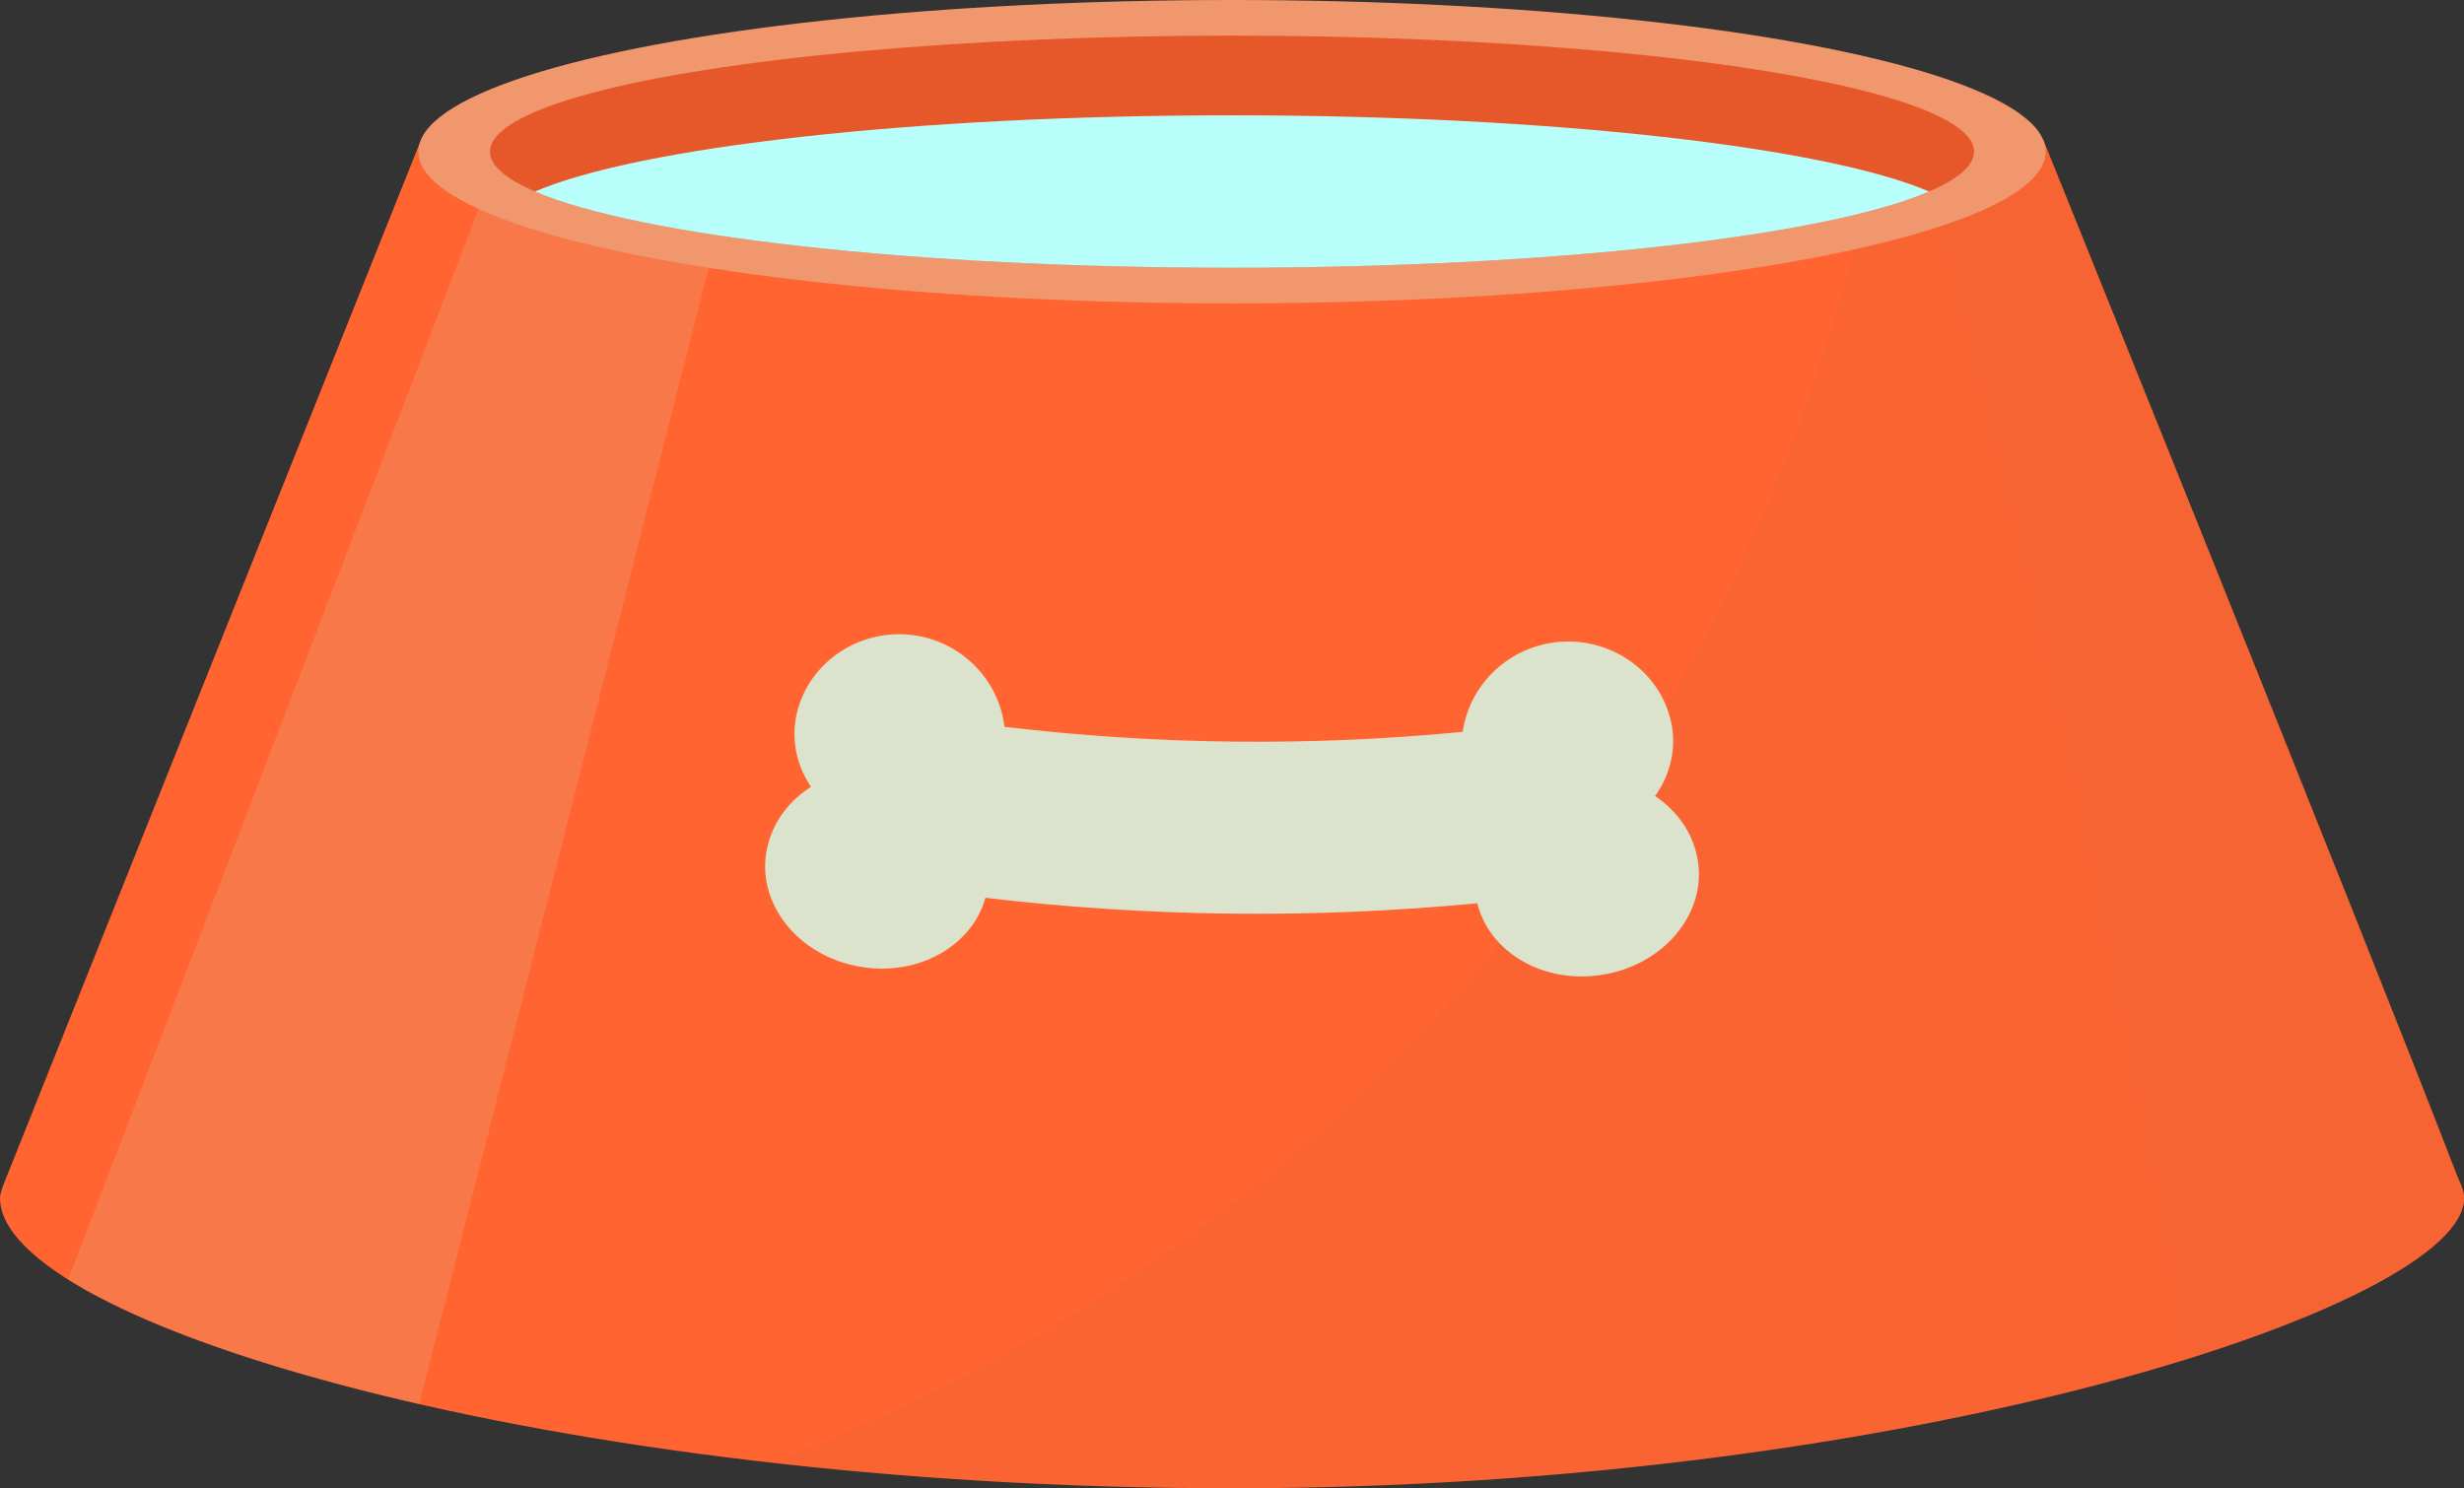 <?xml version="1.0" encoding="UTF-8"?>
<svg xmlns="http://www.w3.org/2000/svg" viewBox="0 0 487.73 294.64">
  <rect x="0" y="0" width="487.73" height="294.64" fill="#333333" stroke="none"/>
  <defs>
    <style>
      .cls-1 {
        fill: #dce3cc;
      }

      .cls-1, .cls-2, .cls-3, .cls-4, .cls-5, .cls-6, .cls-7 {
        stroke-width: 0px;
      }

      .cls-8 {
        isolation: isolate;
      }

      .cls-2 {
        fill: #ff6431;
      }

      .cls-3 {
        fill: #e65829;
      }

      .cls-4 {
        opacity: .4;
      }

      .cls-4, .cls-5 {
        fill: #f0976e;
      }

      .cls-6 {
        fill: #b8fffc;
      }

      .cls-7 {
        fill: #e8653a;
        mix-blend-mode: multiply;
        opacity: .2;
      }
    </style>
  </defs>
  <g class="cls-8">
    <g id="Ebene_2" data-name="Ebene 2">
      <g>
        <path class="cls-2" d="m486.48,233.06c-19.02-49.34-82.03-205.36-82.03-205.36l-321.45.83S.64,234.6.61,234.72c-.12.42-.61,1.6-.61,2.51.15,24.72,109.18,57.41,243.87,57.41s243.87-36.33,243.87-57.41c0-1.78-.93-3.34-1.25-4.17Z"/>
        <path class="cls-4" d="m13.49,253.32c13.98,8.78,38.18,17.5,69.5,24.66L146.15,30.03l-13.37-1.63-33.1.09L13.49,253.32Z"/>
        <path class="cls-7" d="m243.87,294.64c134.68,0,243.87-36.33,243.87-57.41,0-1.78-.93-3.34-1.25-4.17-19.02-49.34-82.03-205.36-82.03-205.36l-32.66.08c-13.3,69.68-47.99,135.28-98.68,184.97-34.26,33.58-75.64,59.72-120.45,76.82,28.17,3.19,58.95,5.07,91.2,5.07Z"/>
        <path class="cls-7" d="m404.45,27.7l-25.82.07c22.51,77.25,42.73,173.1,53.88,241.43,34.51-10.71,55.22-22.78,55.22-31.96,0-1.78-.93-3.34-1.25-4.17-19.02-49.34-82.03-205.36-82.03-205.36Z"/>
        <ellipse class="cls-5" cx="243.87" cy="30.03" rx="161.06" ry="30.03"/>
        <ellipse class="cls-3" cx="243.87" cy="30.03" rx="146.88" ry="22.98"/>
        <path class="cls-6" d="m105.88,37.92c20.58,8.8,74.59,15.09,137.99,15.09s117.41-6.28,137.99-15.09c-20.58-8.8-74.59-15.09-137.99-15.09s-117.41,6.28-137.99,15.09Z"/>
        <path class="cls-1" d="m330.84,143.24c-2.17-10.69-12.66-17.57-23.47-16.02-9.37,1.37-16.56,8.69-17.84,17.67-30.22,2.92-60.64,2.58-90.71-1-1.05-9-8.06-16.48-17.36-18.04-10.74-1.79-21.33,4.88-23.77,15.51-1.13,5.11,0,10.22,2.85,14.41-4.27,2.73-7.53,6.87-8.66,11.98-2.45,10.61,5.76,21.52,18.46,23.65,11.61,1.96,22.14-4.29,24.71-13.66,32.29,3.82,64.93,4.19,97.37,1.08,2.3,9.43,12.66,15.92,24.34,14.22,12.79-1.84,21.36-12.59,19.2-23.27-.99-5.14-4.15-9.35-8.35-12.18,2.97-4.13,4.24-9.22,3.24-14.36Z"/>
      </g>
    </g>
  </g>
</svg>